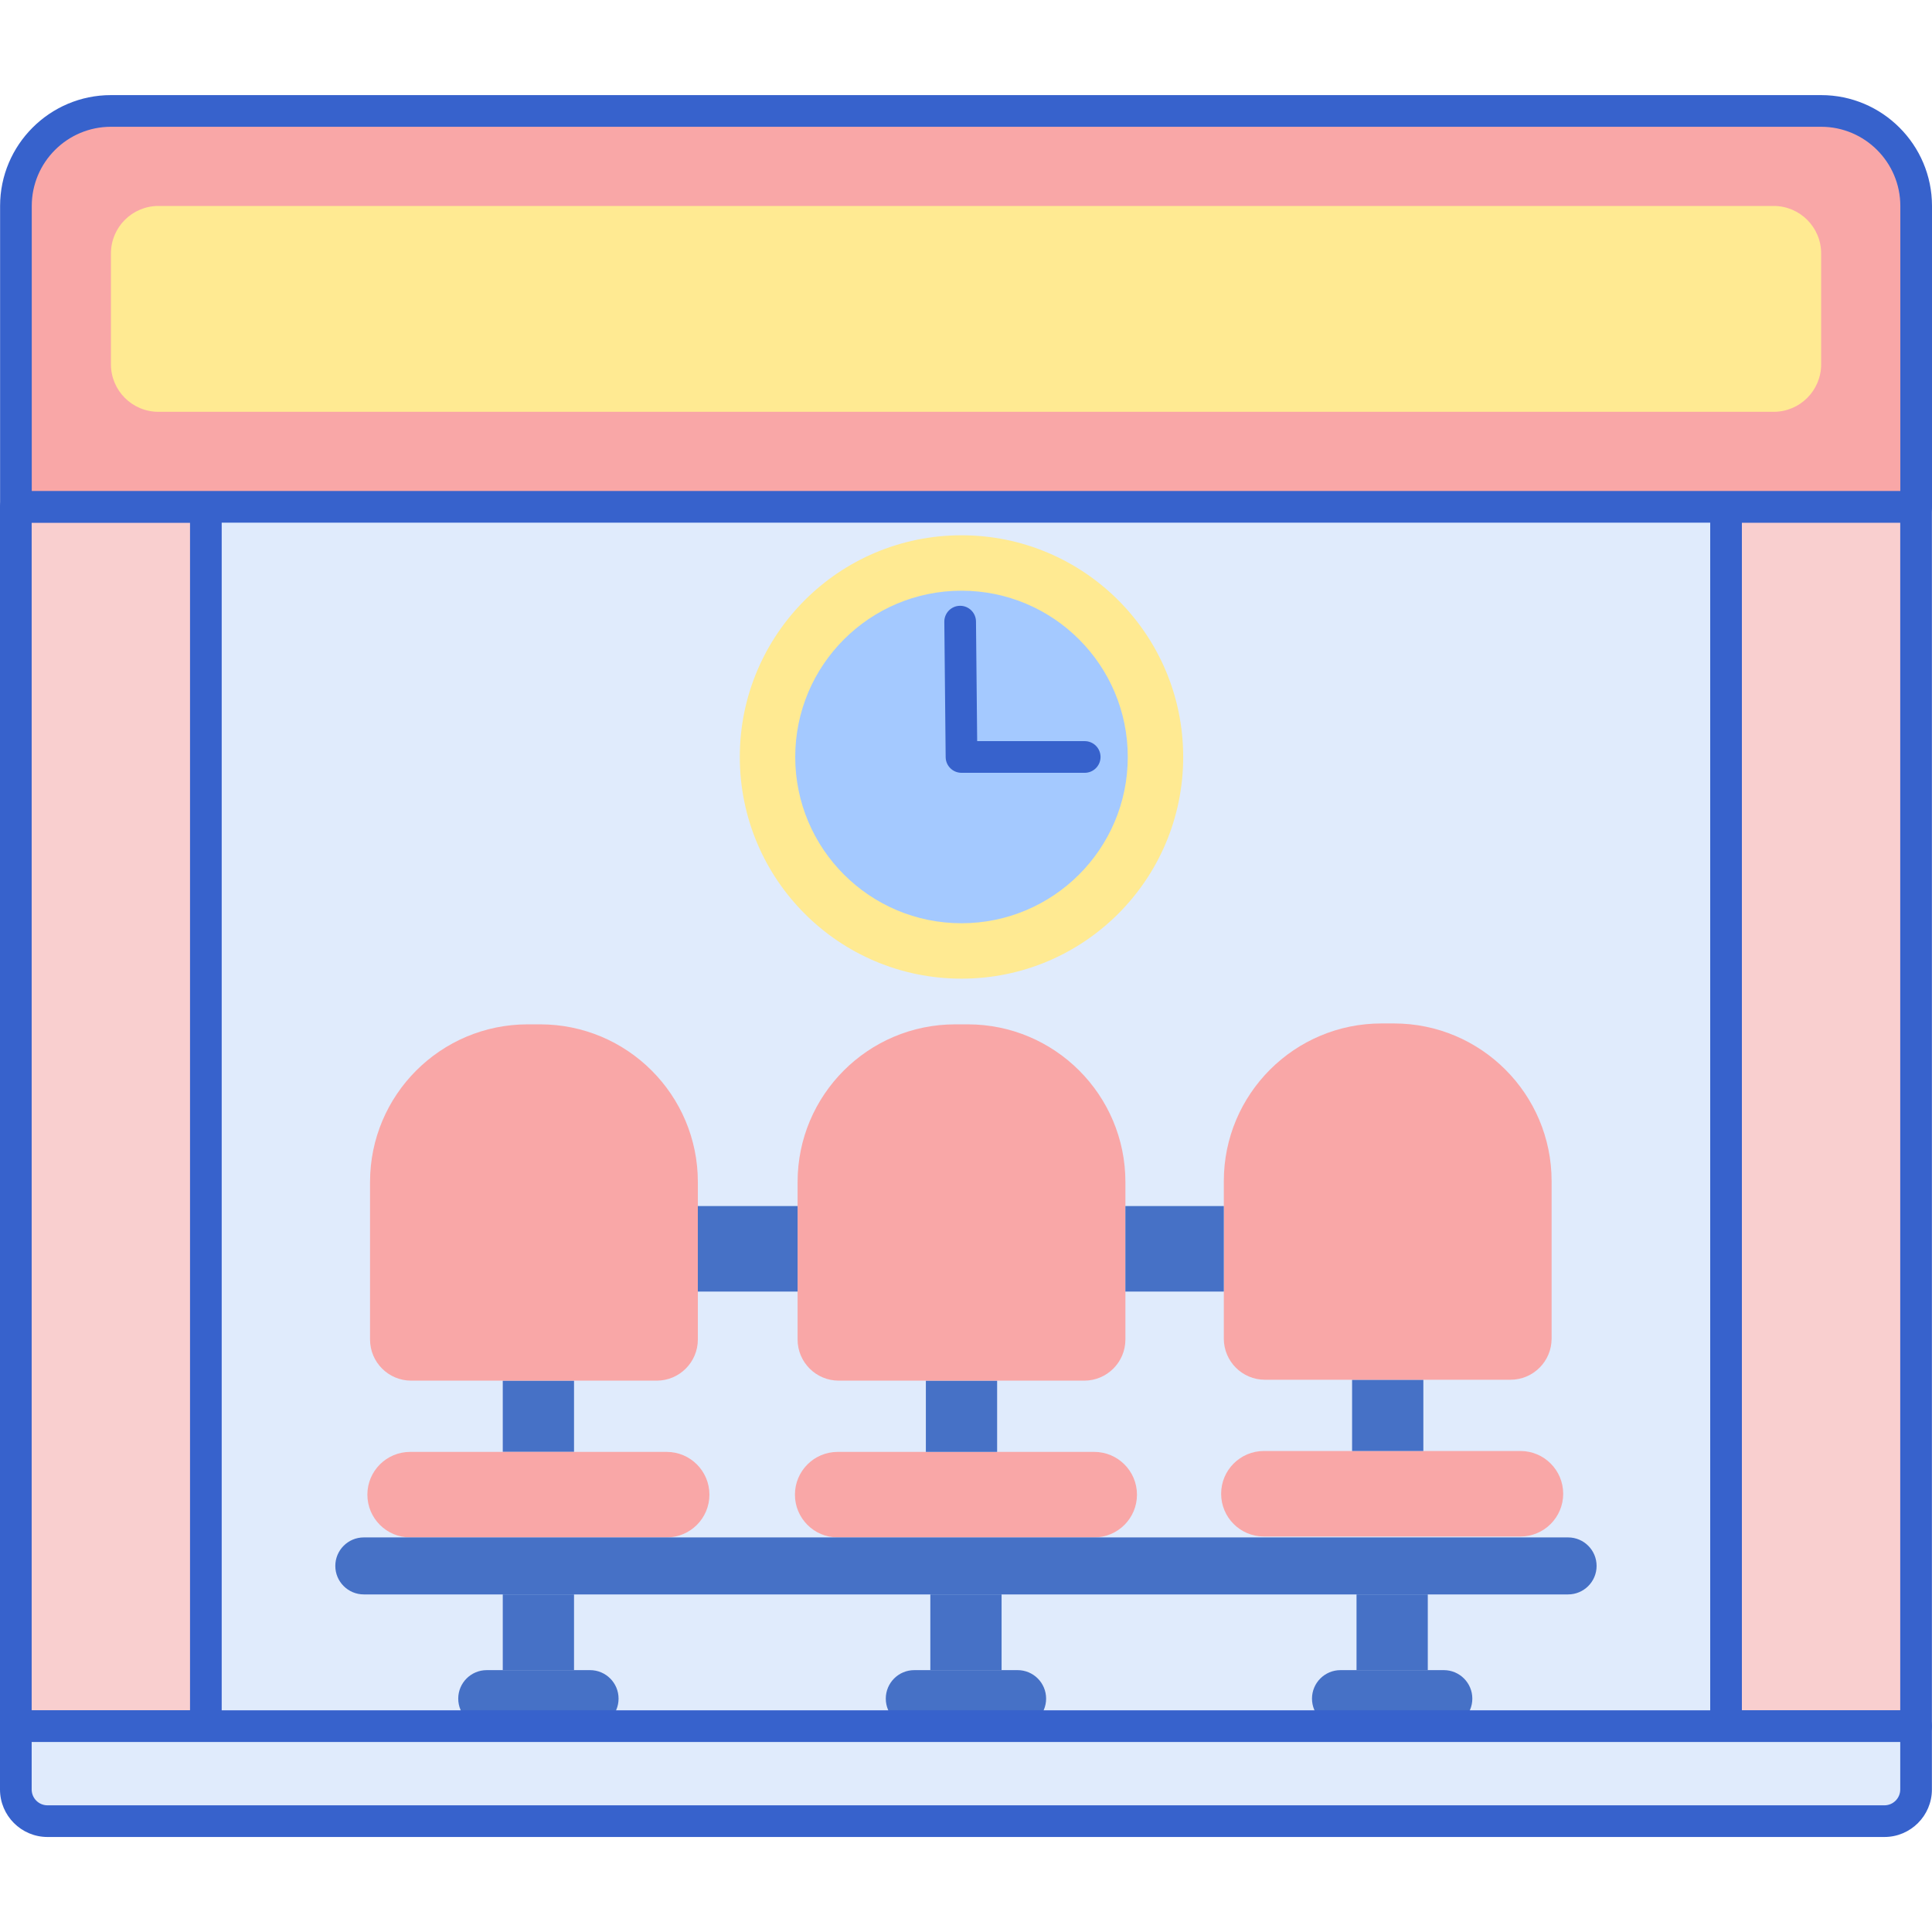 <svg height="488pt" viewBox="0 -24 488.024 488" width="488pt" xmlns="http://www.w3.org/2000/svg"><path d="m52 104.012h384v308h-384zm0 0" fill="#e0ebfc"/><path d="m4 103.984h48v308.027h-48zm0 0" fill="#f9cfcf"/><path d="m436 103.984h48v308.027h-48zm0 0" fill="#f9cfcf"/><path d="m52 416.012h-48c-2.207 0-4-1.793-4-4v-308c0-2.207 1.793-4 4-4h48c2.207 0 4 1.793 4 4v308c0 2.207-1.789 4-4 4zm-44-8h40v-300h-40zm0 0" fill="#3762cc"/><path d="m484 416.012h-48c-2.207 0-4-1.793-4-4v-308.027c0-2.207 1.793-4 4-4h48c2.207 0 4 1.793 4 4v308.027c0 2.207-1.789 4-4 4zm-44-8h40v-300.027h-40zm0 0" fill="#3762cc"/><path d="m484.023 104.012h-480v-76c0-13.254 10.746-24 24-24h432c13.254 0 24 10.746 24 24zm0 0" fill="#f9a7a7"/><path d="m28.023 68.012v-28c0-6.629 5.371-12 12-12h408c6.629 0 12 5.371 12 12v28c0 6.629-5.371 12-12 12h-408c-6.625 0-12-5.371-12-12zm0 0" fill="#ffea92"/><path d="m484.023 108.012h-480c-2.207 0-4-1.793-4-4v-76c0-15.441 12.563-28 28-28h432c15.441 0 28 12.559 28 28v76c0 2.207-1.793 4-4 4zm-476-8h472v-72c0-11.027-8.973-20-20-20h-432c-11.027 0-20 8.973-20 20zm0 0" fill="#3762cc"/><path d="m127 324.738h18v18h-18zm0 0" fill="#4671c6"/><path d="m168.398 364.34h-64.797c-5.965 0-10.801-4.836-10.801-10.801 0-5.965 4.836-10.801 10.801-10.801h64.797c5.965 0 10.801 4.836 10.801 10.801 0 5.965-4.836 10.801-10.801 10.801zm0 0" fill="#f9a7a7"/><path d="m276.398 364.34h-64.797c-5.965 0-10.801-4.836-10.801-10.801 0-5.965 4.836-10.801 10.801-10.801h64.797c5.965 0 10.801 4.836 10.801 10.801 0 5.965-4.836 10.801-10.801 10.801zm0 0" fill="#f9a7a7"/><path d="m233.875 324.738h18v18h-18zm0 0" fill="#4671c6"/><path d="m384.062 364.113h-64.801c-5.965 0-10.801-4.836-10.801-10.801s4.836-10.801 10.801-10.801h64.801c5.965 0 10.801 4.836 10.801 10.801s-4.836 10.801-10.801 10.801zm0 0" fill="#f9a7a7"/><g fill="#4671c6"><path d="m341.539 324.512h18v18h-18zm0 0"/><path d="m396.102 378.738h-304.203c-3.973 0-7.199-3.223-7.199-7.199 0-3.977 3.227-7.199 7.199-7.199h304.203c3.973 0 7.199 3.223 7.199 7.199 0 3.977-3.227 7.199-7.199 7.199zm0 0"/><path d="m127 378.738h18v19.125h-18zm0 0"/><path d="m149.051 412.262h-26.102c-3.977 0-7.199-3.223-7.199-7.199s3.223-7.199 7.199-7.199h26.102c3.977 0 7.199 3.223 7.199 7.199s-3.223 7.199-7.199 7.199zm0 0"/><path d="m235 378.738h18v19.125h-18zm0 0"/><path d="m257.051 412.262h-26.102c-3.977 0-7.199-3.223-7.199-7.199s3.223-7.199 7.199-7.199h26.102c3.977 0 7.199 3.223 7.199 7.199s-3.223 7.199-7.199 7.199zm0 0"/><path d="m342.66 378.738h18v19.125h-18zm0 0"/><path d="m364.711 412.262h-26.098c-3.977 0-7.203-3.223-7.203-7.199s3.227-7.199 7.203-7.199h26.098c3.977 0 7.199 3.223 7.199 7.199s-3.223 7.199-7.199 7.199zm0 0"/></g><path d="m298.875 167.199c0 30.93-25.074 56-56 56-30.93 0-56-25.07-56-56 0-30.926 25.07-56 56-56 30.926 0 56 25.074 56 56zm0 0" fill="#ffea92"/><path d="m284.875 167.199c0 23.195-18.805 42-42 42s-42-18.805-42-42c0-23.195 18.805-42 42-42s42 18.805 42 42zm0 0" fill="#a4c9ff"/><path d="m274 171.199h-31.125c-2.195 0-3.98-1.766-4-3.961l-.34-34.188c-.02-2.207 1.754-4.016 3.961-4.039h.039c2.191 0 3.98 1.766 4 3.961l.301 30.227h27.16c2.211 0 4 1.789 4 4 0 2.207-1.785 4-3.996 4zm0 0" fill="#3762cc"/><path d="m165.883 324.738h-62.016c-5.742 0-10.395-4.652-10.395-10.391v-39.773c0-22 17.836-39.836 39.84-39.836h3.125c22.004 0 39.84 17.836 39.84 39.836v39.773c-.004 5.738-4.656 10.391-10.395 10.391zm0 0" fill="#f9a7a7"/><path d="m273.883 324.738h-62.016c-5.742 0-10.395-4.652-10.395-10.391v-39.773c0-22 17.836-39.836 39.84-39.836h3.125c22.004 0 39.84 17.836 39.84 39.836v39.773c-.004 5.738-4.656 10.391-10.395 10.391zm0 0" fill="#f9a7a7"/><path d="m381.543 324.512h-62.016c-5.738 0-10.391-4.652-10.391-10.391v-39.77c0-22.004 17.836-39.84 39.836-39.84h3.129c22 0 39.836 17.836 39.836 39.84v39.77c0 5.738-4.652 10.391-10.395 10.391zm0 0" fill="#f9a7a7"/><path d="m4 412.012h480v16c0 4.418-3.582 8-8 8h-464c-4.418 0-8-3.582-8-8zm0 0" fill="#e0ebfc"/><path d="m476 440.012h-464c-6.617 0-12-5.383-12-12v-16c0-2.207 1.793-4 4-4h480c2.207 0 4 1.793 4 4v16c0 6.617-5.383 12-12 12zm-468-24v12c0 2.207 1.793 4 4 4h464c2.207 0 4-1.793 4-4v-12zm0 0" fill="#3762cc"/><path d="m176.273 280.637h25.199v21.602h-25.199zm0 0" fill="#4671c6"/><path d="m284.273 280.637h24.863v21.602h-24.863zm0 0" fill="#4671c6"/></svg>